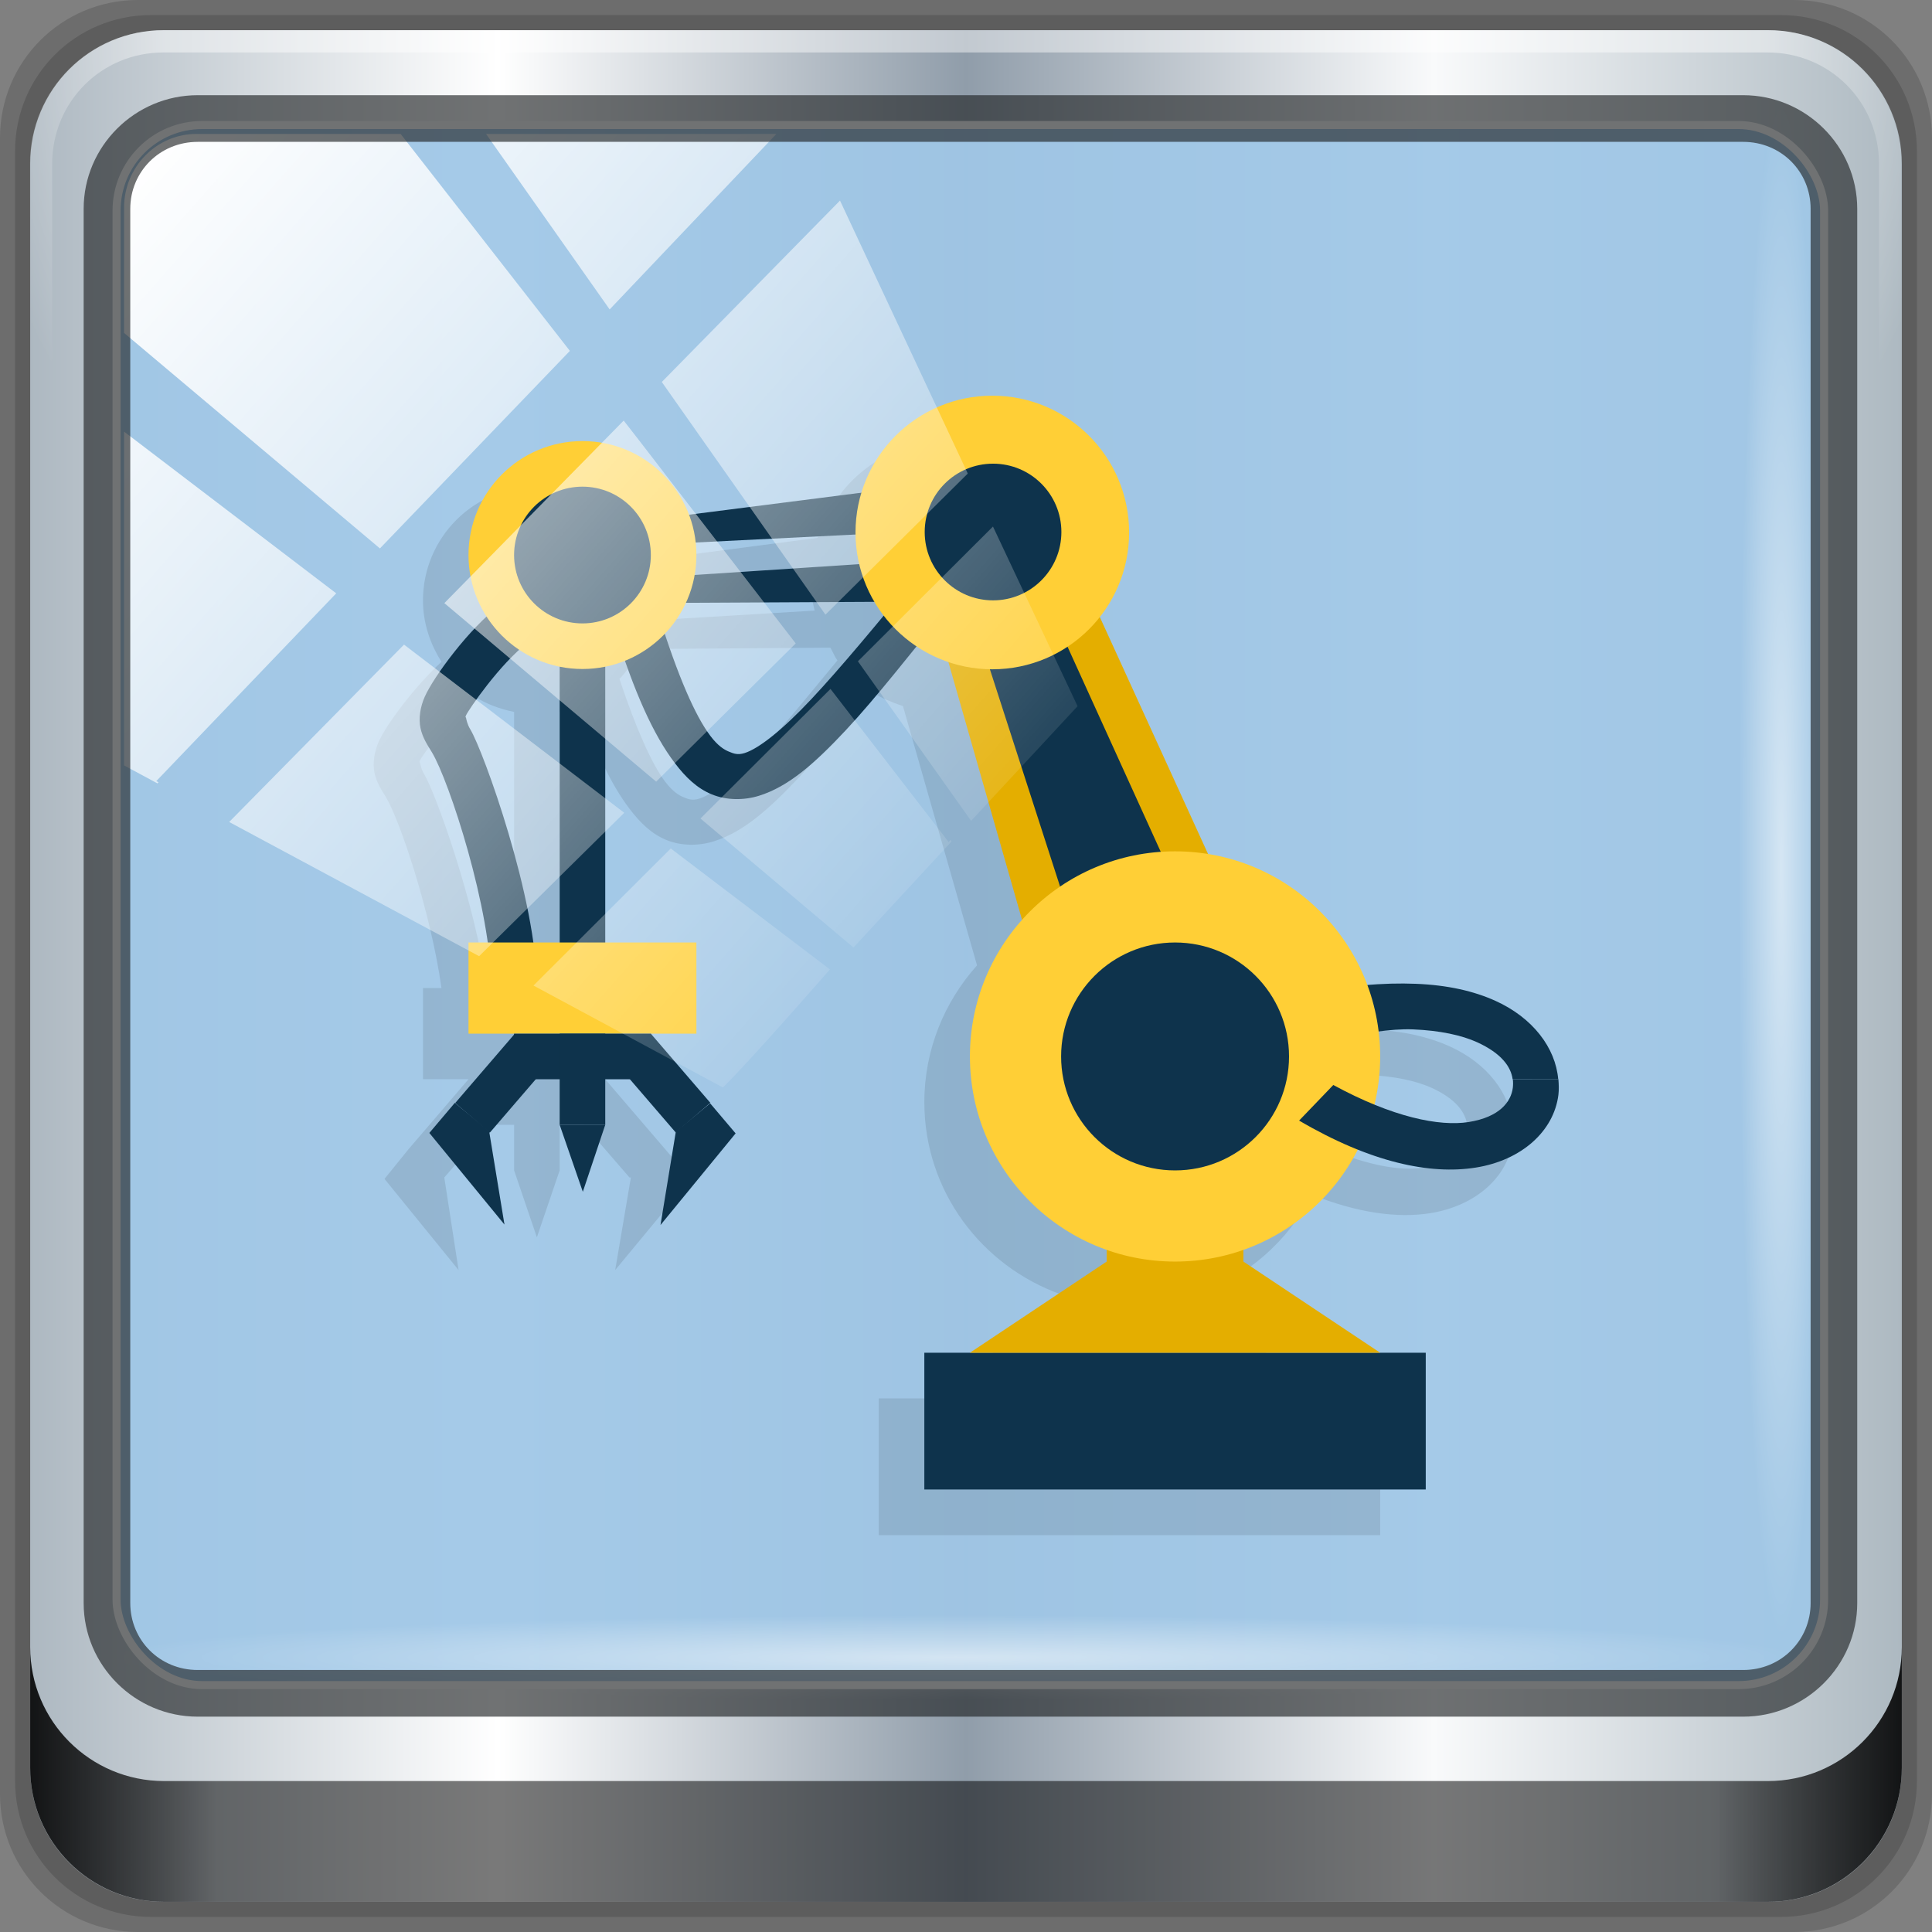 <?xml version="1.0" encoding="UTF-8" standalone="no"?>
<svg
   xmlns:dc="http://purl.org/dc/elements/1.1/"
   xmlns:cc="http://creativecommons.org/ns#"
   xmlns:rdf="http://www.w3.org/1999/02/22-rdf-syntax-ns#"
   xmlns:svg="http://www.w3.org/2000/svg"
   xmlns="http://www.w3.org/2000/svg"
   xmlns:xlink="http://www.w3.org/1999/xlink"
   xmlns:sodipodi="http://sodipodi.sourceforge.net/DTD/sodipodi-0.dtd"
   xmlns:inkscape="http://www.inkscape.org/namespaces/inkscape"
   viewBox="0 0 96 96"
   version="1.1"
   id="svg81"
   sodipodi:docname="org.gnome.Builder.svg"
   width="96"
   height="96"
   inkscape:version="0.92.2 5c3e80d, 2017-08-06">
  <rect x="0" y="0" width="96" height="96" fill="#808080" stroke="none"/>
  <title
     id="title4121">Part of Lila HD icon Theme</title>
  <sodipodi:namedview
     pagecolor="#ffffff"
     bordercolor="#666666"
     borderopacity="1"
     objecttolerance="10"
     gridtolerance="10"
     guidetolerance="10"
     inkscape:pageopacity="0"
     inkscape:pageshadow="2"
     inkscape:window-width="1280"
     inkscape:window-height="948"
     id="namedview83"
     showgrid="false"
     inkscape:zoom="3.4766083"
     inkscape:cx="-6.8606692"
     inkscape:cy="21.698907"
     inkscape:window-x="0"
     inkscape:window-y="19"
     inkscape:window-maximized="1"
     inkscape:current-layer="g3950" />
  <defs
     id="defs7">
    <linearGradient
       id="linearGradient3984"
       x1="0.938"
       x2="46.938"
       gradientUnits="userSpaceOnUse">
      <stop
         style="stop-color:#5faee1;stop-opacity:1"
         id="stop2" />
      <stop
         offset="1"
         style="stop-color:#4ea5de;stop-opacity:1"
         id="stop4" />
    </linearGradient>
    <linearGradient
       gradientTransform="rotate(-90,24,24)"
       gradientUnits="userSpaceOnUse"
       x2="47"
       x1="1"
       id="linearGradient3764">
      <stop
         id="stop7"
         style="stop-color:#505050;stop-opacity:1" />
      <stop
         id="stop9"
         style="stop-color:#5a5a5a;stop-opacity:1"
         offset="1" />
    </linearGradient>
    <radialGradient
       gradientTransform="translate(-56.339,76.678)"
       gradientUnits="userSpaceOnUse"
       r="8"
       cy="23"
       cx="31"
       id="radialGradient4187">
      <stop
         id="stop12"
         style="stop-color:#e36b5d;stop-opacity:1" />
      <stop
         id="stop14"
         style="stop-color:#e05b4c;stop-opacity:1"
         offset="1" />
    </radialGradient>
    <radialGradient
       gradientTransform="translate(-56.339,76.678)"
       gradientUnits="userSpaceOnUse"
       r="8"
       cy="29"
       cx="22"
       id="radialGradient4195">
      <stop
         id="stop17"
         style="stop-color:#7070d0;stop-opacity:1" />
      <stop
         id="stop19"
         style="stop-color:#6161cb;stop-opacity:1"
         offset="1" />
    </radialGradient>
    <radialGradient
       gradientTransform="translate(-56.339,76.678)"
       gradientUnits="userSpaceOnUse"
       r="8"
       cy="19"
       cx="20"
       id="radialGradient4203">
      <stop
         id="stop22"
         style="stop-color:#32e647;stop-opacity:1" />
      <stop
         id="stop24"
         style="stop-color:#20e437;stop-opacity:1"
         offset="1" />
    </radialGradient>
    <linearGradient
       y2="47"
       x2="90"
       y1="47"
       x1="6"
       gradientTransform="matrix(1.107,0,0,1.107,2.901,-18.701)"
       gradientUnits="userSpaceOnUse"
       id="linearGradient4071"
       xlink:href="#linearGradient6139-0"
       inkscape:collect="always" />
    <linearGradient
       id="linearGradient6139-0">
      <stop
         style="stop-color:#adb8c1;stop-opacity:1"
         offset="0"
         id="stop6141-2" />
      <stop
         id="stop6151-0"
         offset="0.25"
         style="stop-color:#ffffff;stop-opacity:1;" />
      <stop
         id="stop6147-1"
         offset="0.5"
         style="stop-color:#909daa;stop-opacity:1" />
      <stop
         style="stop-color:#f9fafb;stop-opacity:1"
         offset="0.75"
         id="stop6149-4" />
      <stop
         style="stop-color:#adb9c1;stop-opacity:1"
         offset="1"
         id="stop6143-4" />
    </linearGradient>
    <linearGradient
       id="linearGradient556">
      <stop
         offset="0"
         style="stop-color:#ffffff;stop-opacity:1"
         id="stop557" />
      <stop
         offset="1"
         style="stop-color:#d2d2d2;stop-opacity:1;"
         id="stop558" />
    </linearGradient>
    <radialGradient
       inkscape:collect="always"
       xlink:href="#linearGradient4091-0-3-0-7"
       id="radialGradient7430-4"
       gradientUnits="userSpaceOnUse"
       gradientTransform="matrix(-1.072,0,0,-0.875,199.464,-19.126)"
       cx="48"
       cy="-27"
       fx="48"
       fy="-27"
       r="42" />
    <linearGradient
       id="linearGradient4091-0-3-0-7">
      <stop
         id="stop4093-3-6-4-2"
         offset="0"
         style="stop-color:#ffffff;stop-opacity:1;" />
      <stop
         style="stop-color:#ffffff;stop-opacity:1;"
         offset="0.8"
         id="stop4099-6-1-8-3" />
      <stop
         id="stop4095-1-0-7-9"
         offset="1"
         style="stop-color:#ffffff;stop-opacity:0;" />
    </linearGradient>
    <linearGradient
       gradientUnits="userSpaceOnUse"
       y2="88.172"
       x2="94.5"
       y1="88.172"
       x1="1.5"
       id="linearGradient4129"
       xlink:href="#linearGradient3832-0-6-1-1"
       inkscape:collect="always"
       gradientTransform="translate(8.044,-14.666)" />
    <linearGradient
       id="linearGradient3832-0-6-1-1">
      <stop
         id="stop3834-6-3-7-1"
         offset="0"
         style="stop-color:#000000;stop-opacity:1;" />
      <stop
         style="stop-color:#000000;stop-opacity:0.588;"
         offset="0.1"
         id="stop3872-2-4" />
      <stop
         id="stop3844-6-2-7-6"
         offset="0.9"
         style="stop-color:#000000;stop-opacity:0.588;" />
      <stop
         id="stop3836-5-0-2-9"
         offset="1"
         style="stop-color:#000000;stop-opacity:1;" />
    </linearGradient>
    <radialGradient
       inkscape:collect="always"
       xlink:href="#linearGradient3737"
       id="radialGradient7462-1"
       gradientUnits="userSpaceOnUse"
       gradientTransform="matrix(0.975,0,0,0.049,41.943,65.501)"
       cx="13.948"
       cy="44.893"
       fx="13.948"
       fy="44.893"
       r="43.199" />
    <linearGradient
       id="linearGradient3737">
      <stop
         id="stop3739"
         style="stop-color:#ffffff;stop-opacity:1"
         offset="0" />
      <stop
         id="stop3741"
         style="stop-color:#ffffff;stop-opacity:0"
         offset="1" />
    </linearGradient>
    <radialGradient
       inkscape:collect="always"
       xlink:href="#linearGradient3737"
       id="radialGradient7464-8"
       gradientUnits="userSpaceOnUse"
       gradientTransform="matrix(0.888,0,0,0.049,16.069,-98.752)"
       cx="13.948"
       cy="44.893"
       fx="13.948"
       fy="44.893"
       r="43.199" />
    <linearGradient
       y2="7.017"
       x2="45.448"
       y1="92.54"
       x1="45.448"
       gradientTransform="scale(1.006,0.994)"
       gradientUnits="userSpaceOnUse"
       id="linearGradient4740"
       xlink:href="#ButtonShadow"
       inkscape:collect="always" />
    <linearGradient
       x1="45.448"
       y1="92.54"
       x2="45.448"
       y2="7.017"
       id="ButtonShadow"
       gradientUnits="userSpaceOnUse"
       gradientTransform="scale(1.006,0.994)">
      <stop
         id="stop3750"
         style="stop-color:#000000;stop-opacity:1"
         offset="0" />
      <stop
         id="stop3752"
         style="stop-color:#000000;stop-opacity:0.588"
         offset="1" />
    </linearGradient>
    <filter
       style="color-interpolation-filters:sRGB"
       id="filter3174-3-13">
      <feGaussianBlur
         stdDeviation="1.71"
         id="feGaussianBlur3176-6-1" />
    </filter>
    <linearGradient
       y2="14.514"
       x2="50.528"
       y1="-28.642"
       x1="2.771"
       gradientUnits="userSpaceOnUse"
       id="linearGradient4767"
       xlink:href="#linearGradient3737"
       inkscape:collect="always" />
    <clipPath
       id="clipPath4156-4-2"
       clipPathUnits="userSpaceOnUse">
      <path
         inkscape:connector-curvature="0"
         id="path4158-0-4"
         d="m 27.046,-55.695 -14.214,13.321 h 0.061 l 15.653,21.771 10.231,-10.546 C 38.562,-32.302 27.468,-54.819 27.046,-55.695 Z M 9.647,-39.383 -5.241,-25.321 15.988,-7.806 26.372,-18.383 Z m 31.491,12.951 -9.741,9.714 8.945,12.458 7.781,-7.555 z m -49.84,4.379 -13.754,12.982 26.283,13.846 0.061,-0.062 -0.123,-0.062 L 13.599,-5.401 -8.702,-22.053 Z m 38.015,7.401 -9.803,9.775 11.579,9.559 7.628,-7.401 -8.669,-11.009 z m 20.187,5.674 -7.383,7.216 6.188,8.542 5.82,-6.137 z m -32.195,6.322 -9.557,9.498 13.662,7.185 7.934,-7.678 z m 23.312,2.374 -7.107,6.938 8.363,6.907 5.361,-5.674 -0.061,-0.092 -0.092,0.123 -6.464,-8.203 z m -8.73,8.542 -7.505,7.339 10.354,5.458 c 1.397,-1.321 5.675,-6.123 5.851,-6.322 z"
         style="opacity:0.6;fill:#ffffff;fill-opacity:1;stroke:none" />
    </clipPath>
    <filter
       style="color-interpolation-filters:sRGB"
       id="filter3174-53">
      <feGaussianBlur
         stdDeviation="1.71"
         id="feGaussianBlur3176-1" />
    </filter>
    <filter
       style="color-interpolation-filters:sRGB"
       id="filter3174">
      <feGaussianBlur
         id="feGaussianBlur3176"
         stdDeviation="1.71" />
    </filter>
    <radialGradient
       gradientTransform="translate(-56.339,76.678)"
       gradientUnits="userSpaceOnUse"
       r="8"
       cy="19"
       cx="20"
       id="radialGradient4203-3">
      <stop
         id="stop22-6"
         style="stop-color:#32e647;stop-opacity:1" />
      <stop
         id="stop24-7"
         style="stop-color:#20e437;stop-opacity:1"
         offset="1" />
    </radialGradient>
    <radialGradient
       gradientTransform="translate(-56.339,76.678)"
       gradientUnits="userSpaceOnUse"
       r="8"
       cy="23"
       cx="31"
       id="radialGradient4187-5">
      <stop
         id="stop12-3"
         style="stop-color:#e36b5d;stop-opacity:1" />
      <stop
         id="stop14-5"
         style="stop-color:#e05b4c;stop-opacity:1"
         offset="1" />
    </radialGradient>
    <radialGradient
       gradientTransform="translate(-56.339,76.678)"
       gradientUnits="userSpaceOnUse"
       r="8"
       cy="29"
       cx="22"
       id="radialGradient4195-6">
      <stop
         id="stop17-2"
         style="stop-color:#7070d0;stop-opacity:1" />
      <stop
         id="stop19-9"
         style="stop-color:#6161cb;stop-opacity:1"
         offset="1" />
    </radialGradient>
    <linearGradient
       inkscape:collect="always"
       xlink:href="#ButtonShadow"
       id="linearGradient4117"
       gradientUnits="userSpaceOnUse"
       gradientTransform="scale(1.006,0.994)"
       x1="45.448"
       y1="92.54"
       x2="45.448"
       y2="7.017" />
    <linearGradient
       inkscape:collect="always"
       xlink:href="#ButtonShadow"
       id="linearGradient4119"
       gradientUnits="userSpaceOnUse"
       gradientTransform="scale(1.006,0.994)"
       x1="45.448"
       y1="92.54"
       x2="45.448"
       y2="7.017" />
  </defs>
  <g
     id="g4111">
    <g
       transform="translate(0,-6)"
       id="g4704">
      <g
         id="g6902">
        <g
           id="layer1-2"
           inkscape:label="Layer 1"
           transform="translate(-1e-6,32)">
          <g
             id="g7390-7"
             transform="translate(-8.044,-17.334)">
            <g
               id="g4615-6"
               transform="translate(251.288,-104.897)">
              <g
                 style="display:none"
                 id="layer2-8-6">
                <rect
                   style="opacity:0.9;fill:url(#linearGradient4117);fill-opacity:1;fill-rule:nonzero;stroke:none;filter:url(#filter3174-3-13)"
                   id="rect3745-9-2"
                   y="7"
                   x="5"
                   ry="6"
                   rx="6"
                   height="85"
                   width="86" />
              </g>
            </g>
            <g
               transform="translate(0,6)"
               id="g3950">
              <path
                 style="display:inline;opacity:0.15;fill:#000000;fill-opacity:1;fill-rule:nonzero;stroke:none"
                 d="M 97.187,-14.666 H 14.901 c -3.799,0 -6.857,3.058 -6.857,6.857 V 74.477 c 0,3.799 3.058,6.857 6.857,6.857 h 82.286 c 3.799,0 6.857,-3.058 6.857,-6.857 V -7.808 c 0,-3.799 -3.058,-6.857 -6.857,-6.857 z"
                 id="path3288-3"
                 inkscape:connector-curvature="0" />
              <path
                 inkscape:connector-curvature="0"
                 id="path4085-3"
                 d="M 96.544,-13.916 H 15.544 c -3.739,0 -6.75,3.01 -6.75,6.75 V 73.834 c 0,3.74 3.011,6.75 6.75,6.75 h 81 c 3.74,0 6.75,-3.01 6.75,-6.75 V -7.166 c 0,-3.739 -3.01,-6.75 -6.75,-6.75 z"
                 style="display:inline;opacity:0.15;fill:#000000;fill-opacity:1;fill-rule:nonzero;stroke:none" />
              <path
                 style="display:inline;fill:url(#linearGradient4071);fill-opacity:1;fill-rule:nonzero;stroke:none"
                 d="M 95.901,-13.166 H 16.187 c -3.68,0 -6.643,2.963 -6.643,6.643 V 73.192 c 0,3.68 2.963,6.643 6.643,6.643 h 79.714 c 3.68,0 6.643,-2.963 6.643,-6.643 V -6.523 c 0,-3.68 -2.963,-6.643 -6.643,-6.643 z"
                 id="rect4251-1-75"
                 inkscape:connector-curvature="0" />
              <rect
                 transform="translate(8.044,-14.666)"
                 ry="4.25"
                 y="6.213"
                 x="5.793"
                 height="77.52"
                 width="84.846"
                 id="rect4301-6"
                 style="fill:#a0c7e7;fill-opacity:0.938;stroke:#ffffff;stroke-width:0.4;stroke-linecap:round;stroke-linejoin:round;stroke-miterlimit:4;stroke-dasharray:none;stroke-dashoffset:0;stroke-opacity:1" />
              <g
                 id="g3272-1"
                 transform="matrix(1.107,0,0,1.107,-107.813,-18.148)">
                <path
                   inkscape:connector-curvature="0"
                   id="path4236-5-3"
                   d="m 112,4.5 c -3.324,0 -6,2.676 -6,6 v 15 h 1 v -15 c 0,-2.787 2.213,-5 5,-5 h 72 c 2.787,0 5,2.213 5,5 v 15 h 1 v -15 c 0,-3.324 -2.676,-6 -6,-6 z"
                   style="display:inline;opacity:0.45;fill:url(#radialGradient7430-4);fill-opacity:1;fill-rule:nonzero;stroke:none" />
              </g>
              <path
                 inkscape:connector-curvature="0"
                 style="display:inline;opacity:0.891;fill:url(#linearGradient4129);fill-opacity:1;fill-rule:nonzero;stroke:none"
                 d="m 9.544,67.178 v 6 c 0,3.68 2.976,6.656 6.656,6.656 h 79.688 c 3.68,0 6.656,-2.976 6.656,-6.656 v -6 c 0,3.68 -2.976,6.656 -6.656,6.656 h -79.688 c -3.68,0 -6.656,-2.976 -6.656,-6.656 z"
                 id="path4118-34" />
              <rect
                 style="opacity:0.55;fill:url(#radialGradient7462-1);fill-opacity:1;stroke:none"
                 id="rect4131-2"
                 width="84.25"
                 height="4.25"
                 x="13.419"
                 y="65.584"
                 rx="0"
                 ry="4.25" />
              <rect
                 ry="4.25"
                 rx="0"
                 y="-98.669"
                 x="-9.916"
                 height="4.25"
                 width="76.75"
                 id="rect4141-66"
                 style="opacity:0.55;fill:url(#radialGradient7464-8);fill-opacity:1;stroke:none"
                 transform="rotate(90)" />
              <g
                 transform="matrix(-2.265,0,0,2.265,110.599,-130.914)"
                 id="g4151">
                <path
                   inkscape:connector-curvature="0"
                   id="path21"
                   style="color:#000000;display:inline;visibility:visible;opacity:0.1;fill:#000000;fill-opacity:1;stroke:none"
                   d="m 24.5,61 c -1.657,0 -3,1.343 -3,3 0,0.709 0.245,1.362 0.656,1.875 l -2.375,5.188 c -1.614,0.261 -2.944,1.381 -3.5,2.875 -0.375,-0.031 -0.741,-0.044 -1.063,-0.031 -0.699,0.028 -1.274,0.159 -1.75,0.375 -0.82,0.372 -1.316,1.03 -1.375,1.719 -0.009,0.111 -0.014,0.233 0,0.344 0.101,0.799 0.812,1.435 1.813,1.594 0.712,0.113 1.588,-0.005 2.594,-0.406 0.518,1.019 1.411,1.799 2.5,2.188 v 0.281 l -3,2 h -1 v 3 h 11 v -3 h -1 l -3,-2 v -0.281 c 1.742,-0.621 3,-2.264 3,-4.219 0,-1.153 -0.443,-2.204 -1.156,-3 l 1.625,-5.688 c 0.238,-0.083 0.481,-0.176 0.688,-0.313 0.567,0.701 1.096,1.346 1.563,1.844 0.677,0.723 1.251,1.235 1.906,1.438 0.328,0.101 0.707,0.101 1.031,-0.031 0.324,-0.132 0.576,-0.375 0.813,-0.688 0.391,-0.515 0.745,-1.252 1.094,-2.25 0.141,0.058 0.285,0.094 0.438,0.125 v 6.06 h -2 v 2 h 1 l -1.313,1.531 -0.563,0.656 1.656,2 -0.344,-2.031 h 0.031 l 1,-1.156 H 33 v 1 l 0.5,1.469 0.5,-1.469 v -1 h 0.531 l 1,1.156 -0.313,2.031 1.625,-2 -0.531,-0.656 -1.313,-1.531 h 1 v -2 h -0.406 c 0.233,-1.654 0.911,-3.679 1.219,-4.188 0.094,-0.155 0.205,-0.317 0.25,-0.531 0.045,-0.214 0.005,-0.467 -0.094,-0.688 -0.17,-0.38 -0.779,-1.196 -1.375,-1.75 0.247,-0.388 0.406,-0.85 0.406,-1.344 0,-1.381 -1.119,-2.5 -2.5,-2.5 -1.071,0 -1.987,0.679 -2.344,1.625 l -3.813,-0.5 c -0.38,-1.221 -1.498,-2.125 -2.844,-2.125 z m 3,3.063 3.531,0.156 C 31.02,64.313 31,64.403 31,64.5 c 0,0.151 0.037,0.294 0.063,0.438 l -3.656,-0.219 c 0.053,-0.214 0.089,-0.427 0.094,-0.656 z m -0.438,1.469 4.188,0.031 c 0.113,0.238 0.258,0.467 0.438,0.656 -0.359,1.078 -0.707,1.863 -1,2.25 -0.165,0.218 -0.301,0.301 -0.406,0.344 -0.106,0.043 -0.19,0.079 -0.344,0.031 -0.307,-0.095 -0.833,-0.508 -1.469,-1.188 -0.445,-0.476 -0.974,-1.136 -1.563,-1.844 0.064,-0.085 0.101,-0.189 0.156,-0.281 z m 7.813,1.063 c 0.571,0.518 1.143,1.307 1.188,1.406 0.025,0.055 0.007,0.031 0,0.063 -0.007,0.031 -0.024,0.134 -0.094,0.25 -0.237,0.391 -1.106,2.779 -1.375,4.688 H 34 v -6.06 c 0.312,-0.064 0.617,-0.176 0.875,-0.344 z m -19.594,8.313 c 0.236,-0.009 0.495,0.024 0.781,0.063 -0.021,0.177 -0.063,0.349 -0.063,0.531 0,0.356 0.047,0.699 0.125,1.031 -0.885,0.364 -1.576,0.483 -2.063,0.406 -0.684,-0.109 -0.93,-0.448 -0.969,-0.75 -0.007,-0.057 -0.008,-0.126 0,-0.188 0.036,-0.268 0.237,-0.565 0.781,-0.813 0.335,-0.152 0.813,-0.257 1.406,-0.281 z" />
                <g
                   id="g79"
                   transform="translate(1.6625401e-4,48)">
                  <path
                     inkscape:connector-curvature="0"
                     id="path27"
                     style="color:#000000;display:inline;visibility:visible;opacity:1;fill:#0e334c;fill-opacity:1;stroke:none"
                     d="m 25.13,15.906 -0.75,0.625 c 0.925,1.127 1.667,2.089 2.344,2.813 0.677,0.723 1.251,1.235 1.906,1.438 0.328,0.101 0.707,0.101 1.031,-0.031 0.324,-0.132 0.576,-0.375 0.813,-0.688 0.474,-0.625 0.887,-1.549 1.313,-2.906 l -0.969,-0.313 c -0.411,1.312 -0.794,2.189 -1.125,2.625 -0.165,0.218 -0.301,0.301 -0.406,0.344 -0.106,0.043 -0.19,0.079 -0.344,0.031 -0.307,-0.095 -0.833,-0.508 -1.469,-1.188 -0.636,-0.679 -1.417,-1.62 -2.344,-2.75 z" />
                  <path
                     inkscape:connector-curvature="0"
                     id="path29"
                     style="opacity:1;fill:#e4ae00;fill-opacity:1;stroke:none"
                     d="M 17.215,25.475 22,15 l 3,1 -3,10.5 z" />
                  <rect
                     id="rect31"
                     style="opacity:1;fill:#0e334c;fill-opacity:1;fill-rule:nonzero;stroke:none"
                     width="11"
                     height="3"
                     x="14"
                     y="33" />
                  <path
                     inkscape:connector-curvature="0"
                     id="path33"
                     style="fill:#e4ae00;fill-opacity:1;stroke:none"
                     d="m 15,33 3,-2 v -2 h 3 v 2 l 3,2 z" />
                  <g
                     id="g39">
                    <path
                       inkscape:connector-curvature="0"
                       id="path35"
                       style="fill:#0e334c;fill-opacity:1;stroke:none"
                       d="M 25.522,15 31,15.274 V 14.722 L 25.345,14" />
                    <path
                       inkscape:connector-curvature="0"
                       id="path37"
                       style="fill:#0e334c;fill-opacity:1;stroke:none"
                       d="M 24.05,16.516 31.03,16.552 30.999,16 23.77,15.525" />
                  </g>
                  <path
                     inkscape:connector-curvature="0"
                     id="path41"
                     style="fill:#0e334c;fill-opacity:1;stroke:none"
                     d="M 18,26 23,15 24.313,15.68 20.657,27" />
                  <path
                     inkscape:connector-curvature="0"
                     id="path43"
                     style="color:#000000;display:inline;visibility:visible;opacity:1;fill:#0e334c;fill-opacity:1;stroke:none"
                     d="m 14.219,24.906 c -0.699,0.028 -1.274,0.159 -1.75,0.375 -0.82,0.372 -1.316,1.03 -1.375,1.719 h 1 c 0.036,-0.268 0.237,-0.565 0.781,-0.813 0.335,-0.152 0.813,-0.257 1.406,-0.281 0.49,-0.02 1.106,0.092 1.781,0.219 L 16.031,27 h 1 l 0.031,-1.344 V 25.25 l -0.375,-0.094 c -0.936,-0.215 -1.77,-0.278 -2.469,-0.25 z" />
                  <circle
                     id="circle45"
                     style="opacity:1;fill:#ffcf36;fill-opacity:1;fill-rule:nonzero;stroke:none"
                     r="4"
                     cy="28"
                     cx="19.487"
                     transform="matrix(1.125,0,0,1.125,-2.423,-5)" />
                  <circle
                     id="circle47"
                     style="opacity:1;fill:#0e334c;fill-opacity:1;fill-rule:nonzero;stroke:none"
                     r="4"
                     cy="28"
                     cx="19.487"
                     transform="matrix(0.625,0,0,0.625,7.32,9)" />
                  <circle
                     id="circle49"
                     style="opacity:1;fill:#ffcf36;fill-opacity:1;fill-rule:nonzero;stroke:none"
                     r="2.594"
                     cy="14.531"
                     cx="23.406"
                     transform="matrix(1.157,0,0,1.157,-3.572,-1.807)" />
                  <circle
                     id="circle51"
                     style="fill:#0e334c;fill-opacity:1;fill-rule:nonzero;stroke:none"
                     r="2.594"
                     cy="14.531"
                     cx="23.406"
                     transform="matrix(0.578,0,0,0.578,9.964,6.596)" />
                  <path
                     inkscape:connector-curvature="0"
                     id="path53"
                     style="fill:#0e334c;fill-opacity:1;fill-rule:nonzero;stroke:none"
                     d="m 32,17 h 1 v 8 h -1 z" />
                  <path
                     inkscape:connector-curvature="0"
                     id="path55"
                     style="color:#000000;display:inline;visibility:visible;fill:#0e334c;fill-opacity:1;stroke:none"
                     d="m 34.31,16.594 -0.625,0.813 c 0.634,0.484 1.319,1.496 1.368,1.607 0.025,0.055 0.007,0.031 0,0.063 -0.007,0.031 -0.024,0.134 -0.094,0.25 -0.281,0.463 -1.462,3.719 -1.462,5.675 h 1 c 0,-1.719 0.931,-4.557 1.306,-5.175 0.094,-0.155 0.205,-0.317 0.25,-0.531 0.045,-0.214 0.005,-0.467 -0.094,-0.688 -0.196,-0.441 -0.973,-1.497 -1.65,-2.01 z" />
                  <circle
                     id="circle57"
                     style="opacity:1;fill:#ffcf36;fill-opacity:1;fill-rule:nonzero;stroke:none"
                     r="2"
                     cy="16"
                     cx="32"
                     transform="matrix(1.25,0,0,1.25,-7.5,-4.5)" />
                  <circle
                     id="circle59"
                     style="opacity:1;fill:#0e334c;fill-opacity:1;fill-rule:nonzero;stroke:none"
                     r="1"
                     cy="16"
                     cx="32"
                     transform="matrix(1.5,0,0,1.5,-15.5,-8.5)" />
                  <path
                     inkscape:connector-curvature="0"
                     id="path61"
                     style="fill:#ffcf36;fill-opacity:1;fill-rule:nonzero;stroke:none"
                     d="m 30,24 h 5 v 2 h -5 z" />
                  <path
                     inkscape:connector-curvature="0"
                     id="path63"
                     style="fill:#0e334c;fill-opacity:1;fill-rule:nonzero;stroke:none"
                     d="m 31,26 h 3 v 1 h -3 z" />
                  <path
                     inkscape:connector-curvature="0"
                     id="path65"
                     style="color:#000000;display:inline;visibility:visible;fill:#0e334c;fill-opacity:1;stroke:none"
                     d="m 11.09,27 c -0.009,0.111 -0.014,0.233 0,0.344 0.101,0.799 0.812,1.435 1.813,1.594 1,0.159 2.301,-0.108 3.875,-1.031 l -0.75,-0.781 c -1.304,0.71 -2.329,0.914 -2.969,0.813 -0.684,-0.109 -0.93,-0.448 -0.969,-0.75 -0.007,-0.057 -0.008,-0.126 0,-0.188 z" />
                  <path
                     inkscape:connector-curvature="0"
                     id="path67"
                     style="fill:#0e334c;fill-opacity:1;fill-rule:nonzero;stroke:none"
                     d="m 40.457,-0.514 h 1 v 2 h -1 z"
                     transform="rotate(40.716)" />
                  <path
                     inkscape:connector-curvature="0"
                     id="path69"
                     style="fill:#0e334c;fill-opacity:1;fill-rule:nonzero;stroke:none"
                     d="m 32,26 h 1 v 2 h -1 z" />
                  <path
                     inkscape:connector-curvature="0"
                     id="path71"
                     style="fill:#0e334c;fill-opacity:1;fill-rule:nonzero;stroke:none"
                     d="m -8.81,41.885 h 1 v 2 h -1 z"
                     transform="matrix(-0.758,0.652,0.652,0.758,0,0)" />
                  <path
                     inkscape:connector-curvature="0"
                     id="path73"
                     style="fill:#0e334c;fill-opacity:1;stroke:none"
                     d="m 29.699,27.528 -0.559,0.66 1.648,2.01 -0.336,-2.047 z" />
                  <path
                     inkscape:connector-curvature="0"
                     id="path75"
                     style="fill:#0e334c;fill-opacity:1;stroke:none"
                     d="m 35.3,27.518 0.559,0.66 -1.648,2.01 0.336,-2.047 z" />
                  <path
                     inkscape:connector-curvature="0"
                     id="path77"
                     style="fill:#0e334c;fill-opacity:1;stroke:none"
                     d="M 32,28 32.492,29.469 33,28" />
                </g>
              </g>
              <rect
                 transform="matrix(0.909,0,0,0.928,12.389,19.829)"
                 style="fill:url(#linearGradient4767);fill-opacity:1;stroke:none"
                 id="rect4146-52"
                 width="92"
                 height="92"
                 x="2"
                 y="-30"
                 rx="3.957"
                 ry="3.957"
                 clip-path="url(#clipPath4156-4-2)" />
              <path
                 inkscape:connector-curvature="0"
                 id="path4989-2"
                 d="m 17.869,-9.936 c -3.117,0 -5.668,2.54 -5.668,5.646 V 64.988 c 0,3.106 2.551,5.646 5.668,5.646 h 76.792 c 3.117,0 5.668,-2.54 5.668,-5.646 V -4.29 c 0,-3.106 -2.551,-5.646 -5.668,-5.646 z m 0,2.319 h 76.792 c 1.888,0 3.352,1.48 3.352,3.327 V 64.988 c 0,1.846 -1.464,3.327 -3.352,3.327 H 17.869 c -1.888,0 -3.352,-1.48 -3.352,-3.327 V -4.29 c 0,-1.846 1.464,-3.327 3.352,-3.327 z"
                 style="color:#000000;font-style:normal;font-variant:normal;font-weight:normal;font-stretch:normal;font-size:medium;line-height:normal;font-family:Sans;-inkscape-font-specification:Sans;text-indent:0;text-align:start;text-decoration:none;text-decoration-line:none;letter-spacing:normal;word-spacing:normal;text-transform:none;writing-mode:lr-tb;direction:ltr;baseline-shift:baseline;text-anchor:start;display:inline;overflow:visible;visibility:visible;fill:#1f2224;fill-opacity:0.633;stroke:none;stroke-width:2.376;marker:none;enable-background:accumulate" />
            </g>
          </g>
        </g>
        <g
           style="display:none"
           id="layer2-0">
          <rect
             style="opacity:0.9;fill:url(#linearGradient4119);fill-opacity:1;fill-rule:nonzero;stroke:none;filter:url(#filter3174-53)"
             id="rect3745-1"
             y="7"
             x="5"
             ry="6"
             rx="6"
             height="85"
             width="86" />
        </g>
        <g
           id="layer5-1" />
      </g>
      <g
         id="layer2"
         style="display:none">
        <rect
           width="86"
           height="85"
           rx="6"
           ry="6"
           x="5"
           y="7"
           id="rect3745"
           style="opacity:0.9;fill:url(#linearGradient4740);fill-opacity:1;fill-rule:nonzero;stroke:none;filter:url(#filter3174)" />
      </g>
      <g
         id="layer1"
         transform="translate(-175.322,97.627)" />
    </g>
    <g
       transform="translate(0,42)"
       id="g38">
      <g
         id="g40">
        <!-- color: #eeeeee -->
      </g>
    </g>
  </g>
</svg>
